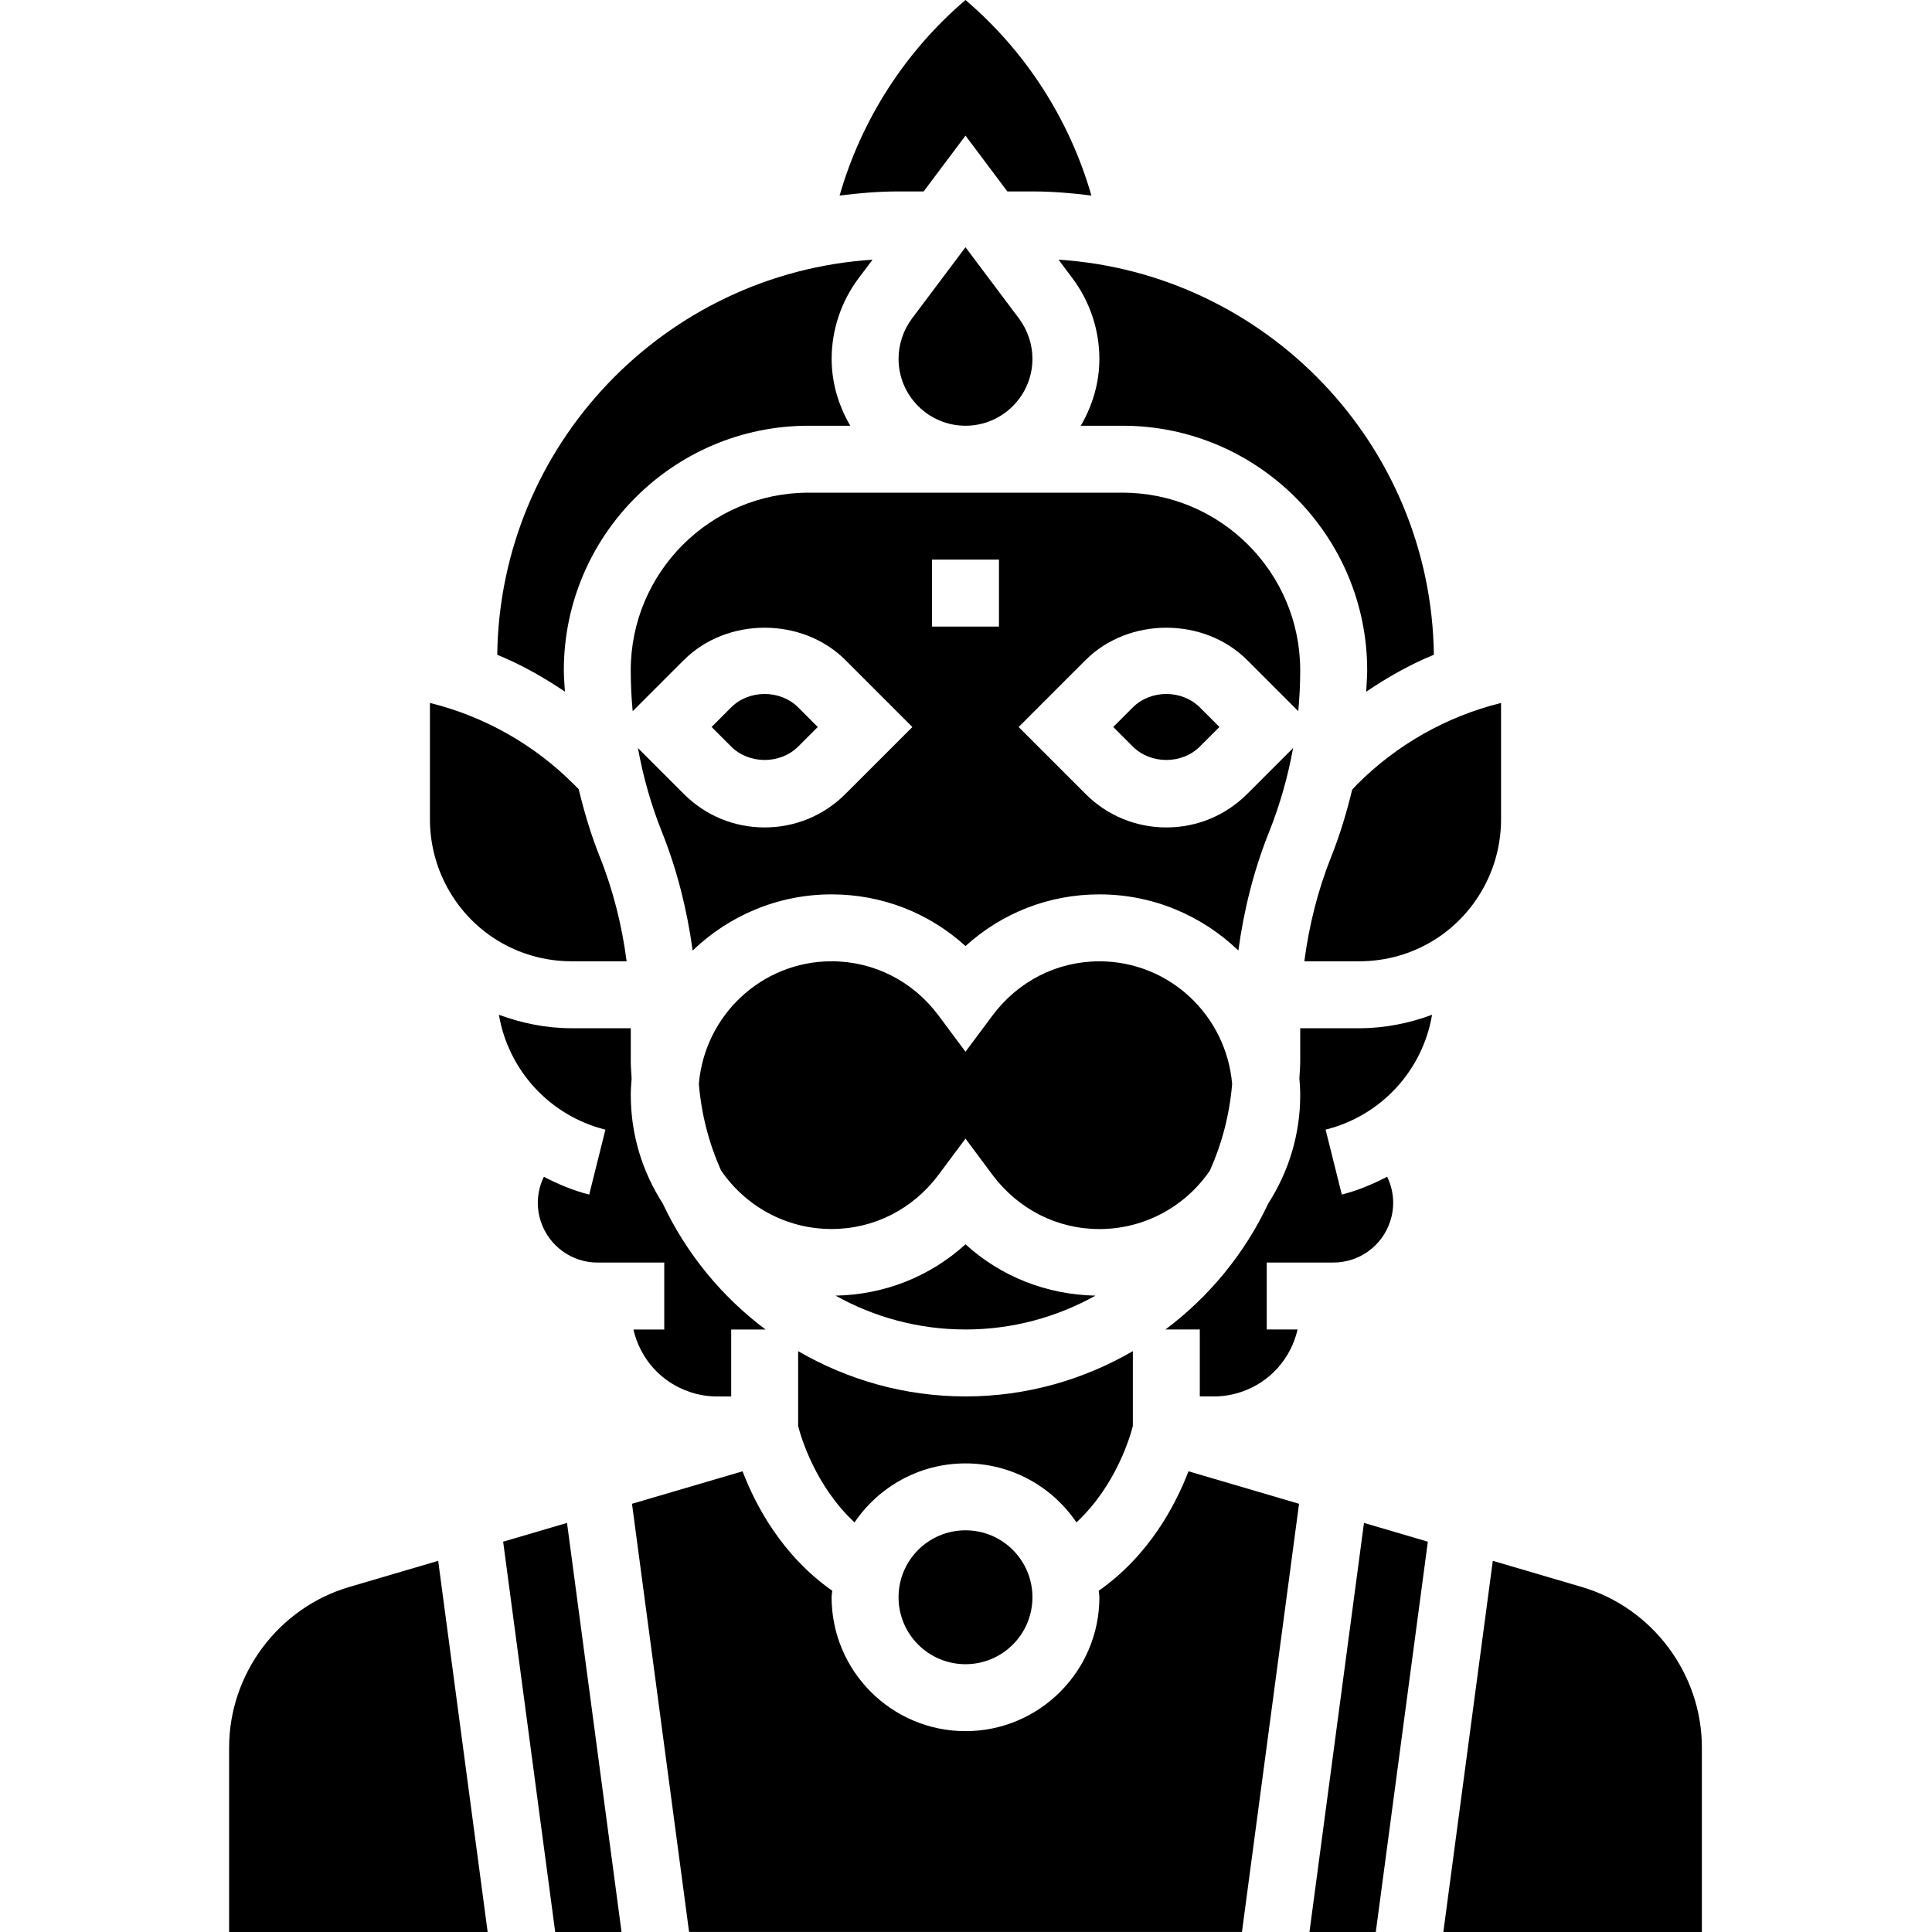<svg height="461pt" viewBox="-54 0 461 461.76" width="461pt" xmlns="http://www.w3.org/2000/svg">
	<path fill="#000" d="m234.797 279.77c2.863-6.418 4.703-13.371 5.312-20.68-1.387-16.387-15-29.328-31.73-29.328-10.109 0-19.43 4.734-25.582 13l-6.418 8.605-6.414-8.613c-6.16-8.266-15.48-13-25.586-13-16.734 0-30.352 12.941-31.727 29.324.609 7.312 2.441 14.273 5.312 20.684 5.766 8.43 15.445 13.98 26.414 13.98 10.113 0 19.434-4.734 25.586-13l6.414-8.605 6.418 8.617c6.16 8.262 15.48 13 25.582 13 10.969 0 20.656-5.555 26.418-13.984zm0 0"/>
	<path fill="#000" d="m207.438 309.664c-11.648-.23-22.562-4.535-31.059-12.266-8.504 7.73-19.406 12.043-31.055 12.266 9.207 5.137 19.793 8.09 31.055 8.09 11.266 0 21.848-2.953 31.059-8.09zm0 0"/>
	<path fill="#000" d="m136.379 178.441 4.688-4.688-4.688-4.691c-4.277-4.262-11.719-4.262-16 0l-4.688 4.691 4.688 4.688c4.281 4.262 11.723 4.262 16 0zm0 0"/>
	<path fill="#000" d="m192.379 381.754c0 8.836-7.164 16-16 16-8.836 0-16-7.164-16-16 0-8.84 7.164-16 16-16 8.836 0 16 7.16 16 16zm0 0"/>
	<path fill="#000" d="m202.898 363.863c9.402-8.742 12.832-20.473 13.48-23.047v-17.887c-11.781 6.84-25.422 10.824-40 10.824-14.574 0-28.215-3.984-40-10.824v17.887c.648 2.574 4.082 14.305 13.48 23.047 5.762-8.504 15.496-14.102 26.52-14.102 11.023 0 20.762 5.59 26.52 14.102zm0 0"/>
	<path fill="#000" d="m192.379 85.754c0-3.441-1.145-6.844-3.199-9.609l-12.801-17.055-12.809 17.062c-2.047 2.758-3.191 6.168-3.191 9.602 0 8.82 7.176 16 16 16 8.824 0 16-7.18 16-16zm0 0"/>
	<path fill="#000" d="m268.805 188.727c-1.328 5.41-2.906 10.77-5 15.992-3.234 8.098-5.312 16.48-6.441 25.035h13.121c12.918 0 24.535-7.18 30.312-18.738 2.352-4.672 3.582-9.918 3.582-15.152v-27.855l-.102.023c-12.961 3.234-24.801 9.938-34.242 19.383zm0 0"/>
	<path fill="#000" d="m255.914 169.977c.305-3.234.465-6.488.465-9.762 0-23.414-19.047-42.461-42.465-42.461h-75.078c-23.414 0-42.465 19.047-42.465 42.461 0 3.273.16 6.527.465 9.77l12.223-12.223c10.312-10.312 28.312-10.312 38.625 0l16 16-16 16c-5.16 5.16-12.016 8-19.312 8s-14.16-2.84-19.312-8l-10.973-10.977c1.238 6.809 3.117 13.504 5.719 20.008 3.672 9.184 6.039 18.703 7.359 28.391 8.633-8.297 20.328-13.422 33.215-13.422 12.008 0 23.266 4.414 32 12.352 8.738-7.938 19.992-12.352 32-12.352 12.891 0 24.586 5.125 33.219 13.422 1.309-9.695 3.688-19.215 7.359-28.391 2.598-6.504 4.48-13.191 5.719-20.008l-10.977 10.977c-5.16 5.16-12.016 8-19.312 8-7.293 0-14.16-2.84-19.312-8l-16-16 16-16c10.312-10.312 28.312-10.312 38.625 0zm-71.535-20.223h-16v-16h16zm0 0"/>
	<path fill="#000" d="m216.379 169.062-4.688 4.691 4.688 4.688c4.281 4.262 11.723 4.262 16 0l4.688-4.688-4.688-4.691c-4.277-4.262-11.719-4.262-16 0zm0 0"/>
	<path fill="#000" d="m201.98 66.559c4.129 5.512 6.398 12.328 6.398 19.195 0 5.855-1.695 11.27-4.445 16h9.992c32.23 0 58.461 26.223 58.461 58.461 0 1.715-.168 3.402-.238 5.105 5.121-3.457 10.48-6.504 16.176-8.832-.656-50.258-40.09-91.215-89.703-94.426zm0 0"/>
	<path fill="#000" d="m208.219 380.199c.023.527.16 1.023.16 1.555 0 17.645-14.352 32-32 32-17.648 0-32-14.355-32-32 0-.539.129-1.035.16-1.555-12.078-8.457-18.383-20.535-21.445-28.551l-26.426 7.766 13.648 102.34h132.137l13.648-102.34-26.426-7.766c-3.07 8.008-9.367 20.086-21.457 28.551zm0 0"/>
	<path fill="#000" d="m258.59 461.754h15.855l12.438-93.281-15.262-4.488zm0 0"/>
	<path fill="#000" d="m323.668 379.297-21.258-6.25-11.82 88.715h61.789v-44.09c0-17.625-11.809-33.398-28.711-38.375zm0 0"/>
	<path fill="#000" d="m256.379 245.754v8c0 1.352-.137 2.66-.199 4 .113 1.316.199 2.645.199 4 0 9.52-2.824 18.383-7.621 25.855-5.625 11.965-14.105 22.293-24.586 30.145h8.207v16h3.359c2.227 0 4.41-.355 6.496-1.059 6.945-2.312 11.938-8.047 13.512-14.941h-7.367v-16h15.938c6.16 0 11.598-3.93 13.543-9.777 1.191-3.551.93-7.352-.703-10.73-3.418 1.762-6.984 3.297-10.84 4.258l-3.871-15.512c13.375-3.344 23.207-14.23 25.445-27.457-5.469 2.031-11.32 3.219-17.406 3.219zm0 0"/>
	<path fill="#000" d="m65.875 368.473 12.441 93.281h15.855l-13.031-97.77zm0 0"/>
	<path fill="#000" d="m82.27 229.754h13.117c-1.117-8.555-3.199-16.938-6.438-25.035-2.105-5.262-3.695-10.664-5.023-16.109l-1.203-1.203c-9.445-9.445-21.277-16.148-34.23-19.375l-.113-.023v27.855c0 5.234 1.234 10.48 3.578 15.16 5.773 11.551 17.391 18.73 30.312 18.73zm0 0"/>
	<path fill="#000" d="m80.379 160.215c0-32.23 26.227-58.461 58.465-58.461h9.992c-2.75-4.73-4.449-10.145-4.449-16 0-6.867 2.273-13.684 6.395-19.188l3.375-4.496c-49.609 3.211-89.039 44.168-89.695 94.426 5.711 2.328 11.07 5.367 16.176 8.809-.09-1.695-.258-3.383-.258-5.09zm0 0"/>
	<path fill="#000" d="m90.316 270-3.871 15.512c-3.867-.969-7.434-2.496-10.84-4.254-1.633 3.367-1.898 7.168-.715 10.719 1.953 5.848 7.402 9.785 13.555 9.785h15.934v16h-7.367c1.578 6.902 6.566 12.629 13.504 14.934 2.105.711 4.281 1.066 6.504 1.066h3.359v-16h8.211c-10.48-7.852-18.961-18.176-24.586-30.145-4.801-7.48-7.625-16.336-7.625-25.863 0-1.355.098-2.684.199-4-.062-1.34-.199-2.648-.199-4v-8h-14.109c-6.09 0-11.93-1.195-17.41-3.219 2.25 13.227 12.09 24.113 25.457 27.465zm0 0"/>
	<path fill="#000" d="m166.379 45.754 10-13.34 10 13.34h6c4.785 0 9.465.398 14.09.98-5.234-18.199-15.672-34.43-30.09-46.734-14.414 12.312-24.855 28.543-30.094 46.742 4.629-.59 9.312-.988 14.094-.988zm0 0"/>
	<path fill="#000" d="m29.094 379.297c-16.906 4.977-28.715 20.75-28.715 38.375v44.09h61.793l-11.824-88.715zm0 0"/>
</svg>